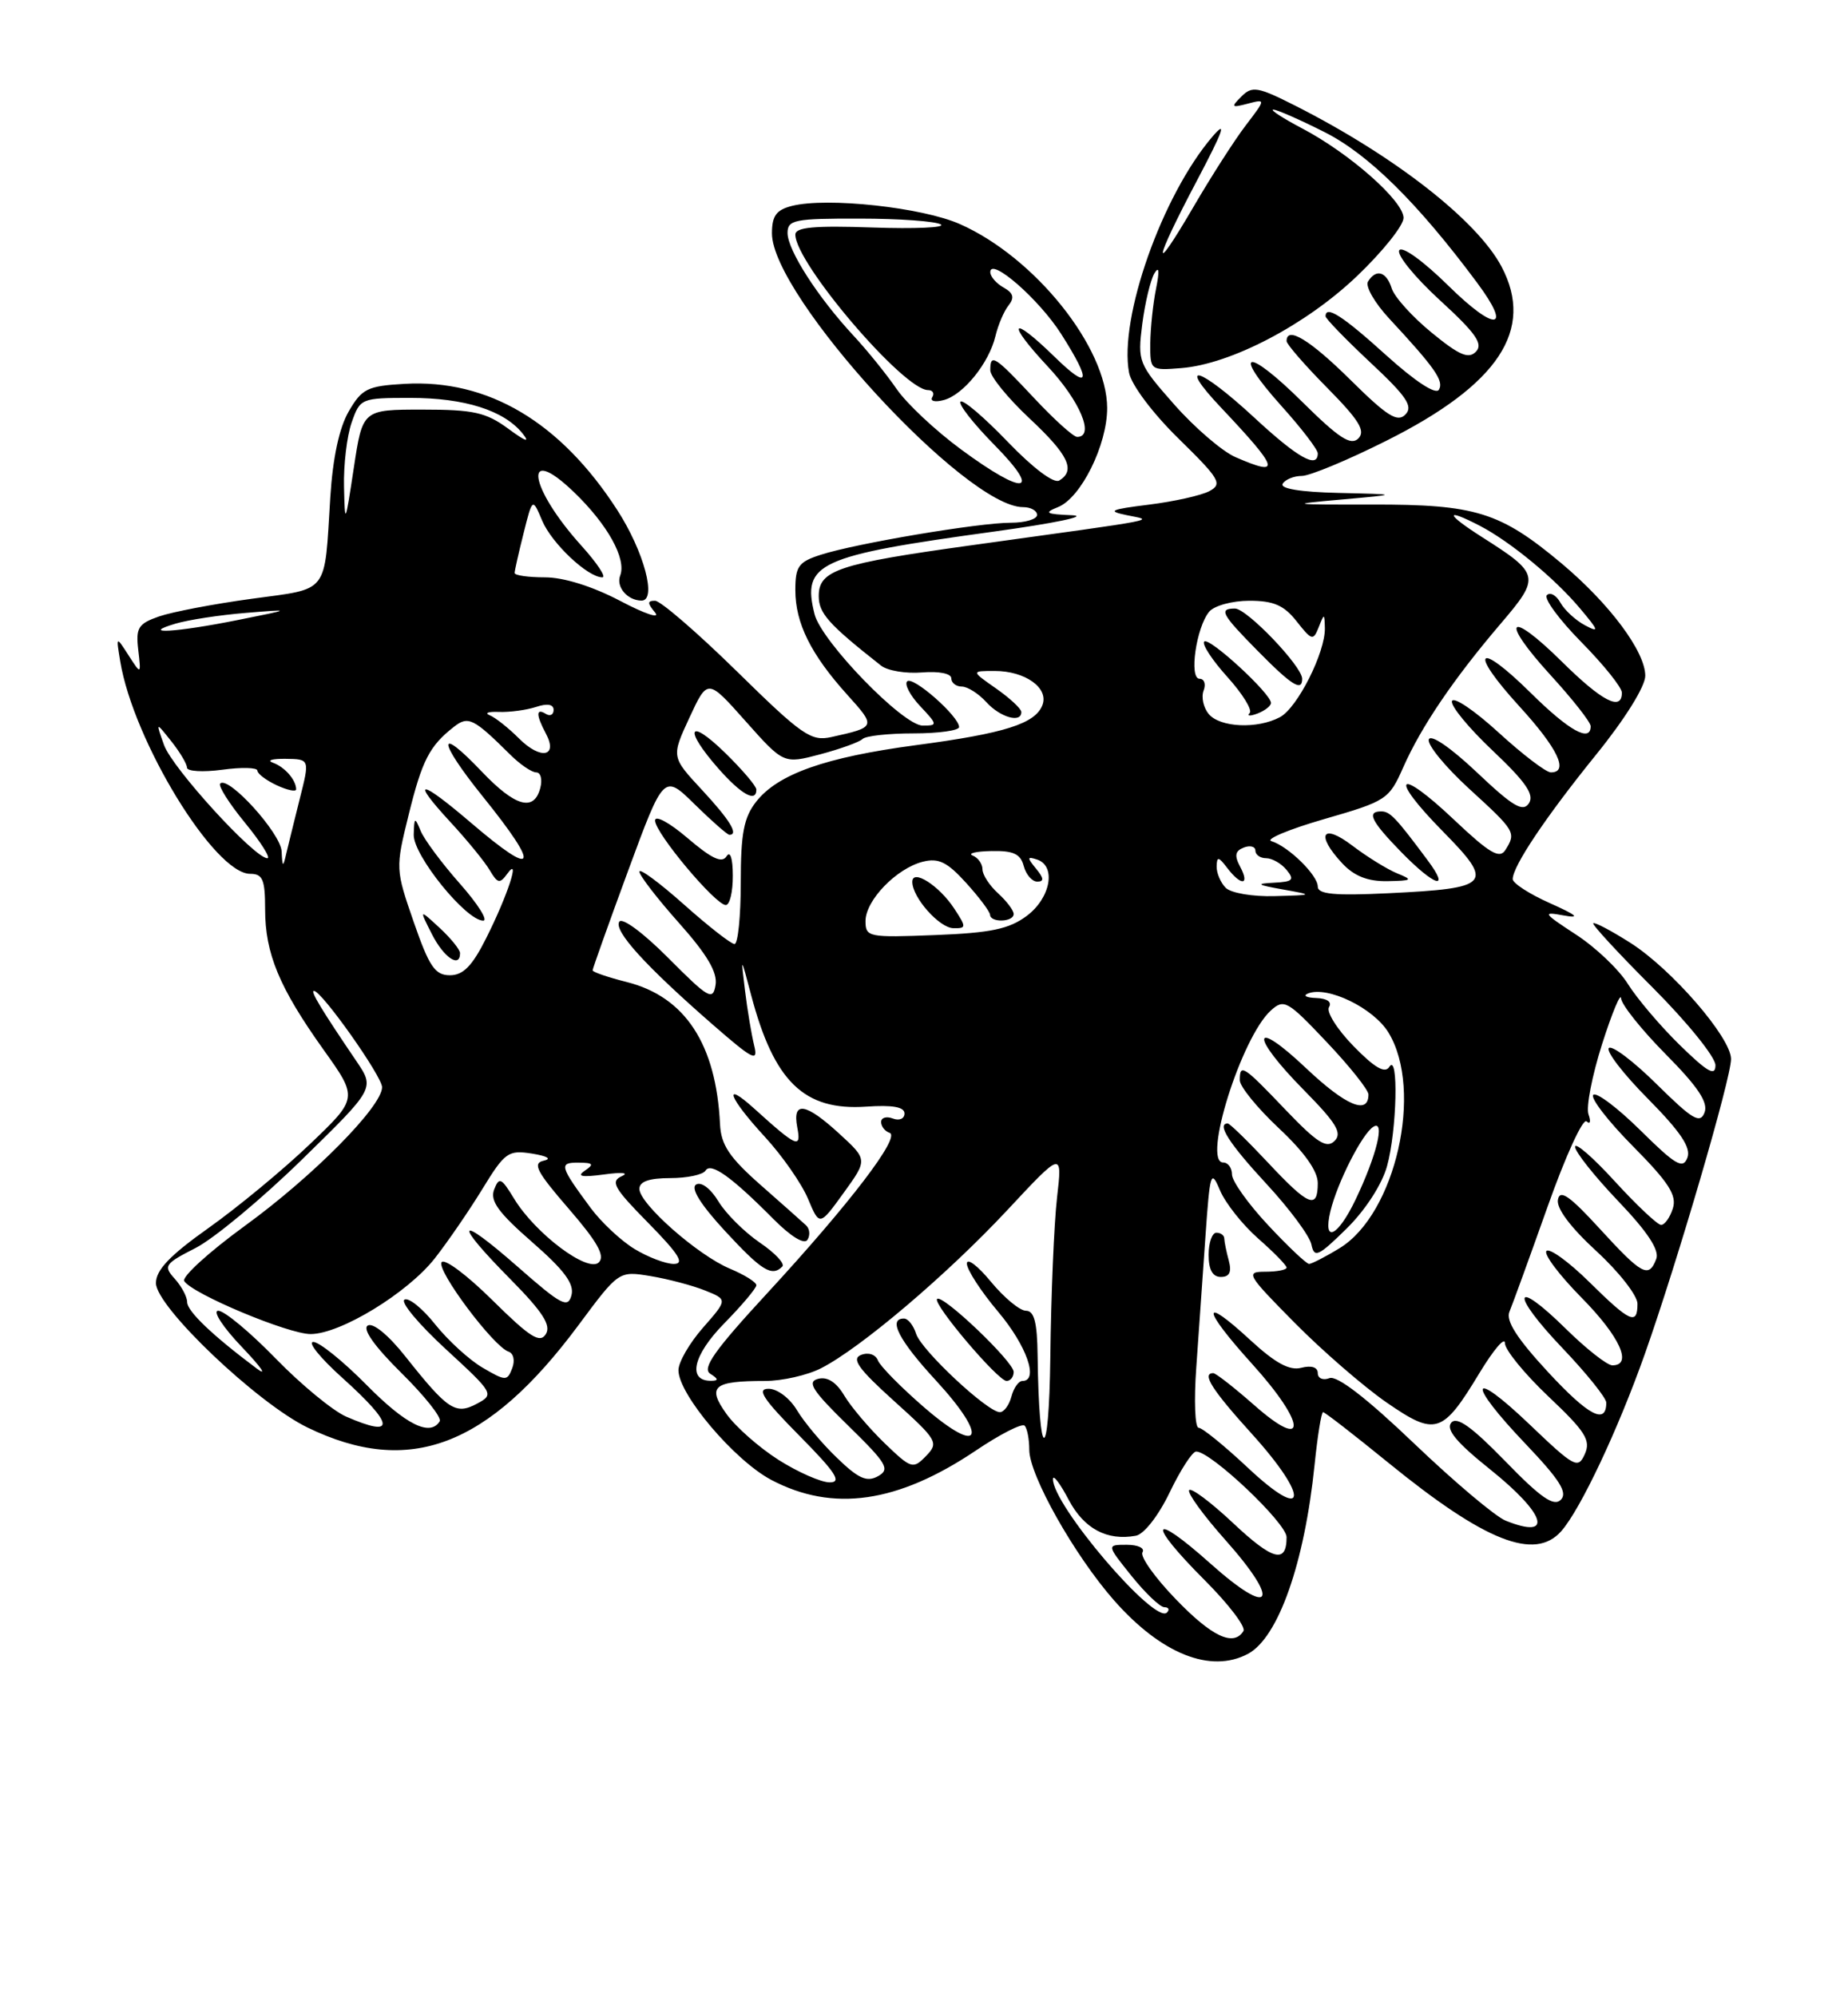 <?xml version="1.0" encoding="UTF-8" standalone="no"?>
<!DOCTYPE svg PUBLIC "-//W3C//DTD SVG 1.1//EN" "http://www.w3.org/Graphics/SVG/1.1/DTD/svg11.dtd" >
<svg xmlns="http://www.w3.org/2000/svg" xmlns:xlink="http://www.w3.org/1999/xlink" version="1.1" viewBox="0 0 237 256">
 <g >
 <path fill="currentColor"
d=" M 160.06 211.97 C 163.94 209.89 167.30 200.35 168.59 187.75 C 168.97 184.04 169.46 181.00 169.68 181.00 C 169.91 181.00 173.67 183.92 178.06 187.49 C 190.46 197.58 196.84 200.10 200.23 196.25 C 202.69 193.46 207.51 183.25 210.96 173.50 C 215.14 161.67 222.00 138.22 222.00 135.74 C 222.00 132.99 214.38 124.20 209.08 120.84 C 206.64 119.29 204.50 118.16 204.33 118.34 C 204.16 118.51 207.61 122.25 212.01 126.64 C 216.40 131.04 220.00 135.49 220.00 136.53 C 220.00 138.00 219.01 137.44 215.44 133.96 C 212.93 131.51 209.94 127.98 208.78 126.13 C 207.63 124.27 204.62 121.41 202.09 119.77 C 197.89 117.03 197.75 116.82 200.50 117.33 C 202.73 117.74 202.28 117.33 198.75 115.75 C 196.14 114.59 194.00 113.20 194.00 112.68 C 194.00 111.03 198.21 104.74 204.70 96.72 C 208.39 92.17 211.00 87.98 211.00 86.62 C 211.00 83.51 206.43 77.39 200.26 72.21 C 192.38 65.62 189.25 64.65 176.00 64.67 C 165.41 64.69 165.09 64.64 172.00 64.03 C 179.50 63.36 179.50 63.36 171.69 63.18 C 166.78 63.07 164.11 62.63 164.50 62.00 C 164.84 61.45 165.95 61.00 166.96 61.00 C 167.97 61.00 172.84 58.98 177.78 56.50 C 192.18 49.30 196.83 42.28 192.58 34.20 C 189.46 28.27 178.84 19.99 166.12 13.55 C 161.29 11.11 160.58 10.99 159.21 12.37 C 157.83 13.74 157.91 13.84 160.01 13.29 C 162.35 12.68 162.35 12.68 159.75 16.09 C 158.32 17.96 155.32 22.64 153.08 26.48 C 147.61 35.85 147.89 33.76 153.54 23.08 C 156.88 16.75 157.40 15.29 155.50 17.50 C 149.03 25.05 143.48 40.78 144.80 47.78 C 145.10 49.33 147.82 52.96 151.15 56.22 C 156.44 61.40 156.81 62.03 155.10 62.95 C 154.06 63.50 150.58 64.28 147.36 64.68 C 142.36 65.30 141.94 65.50 144.50 66.03 C 147.92 66.75 149.80 66.39 124.50 69.90 C 107.52 72.25 105.00 73.09 105.00 76.39 C 105.00 78.61 106.25 80.01 113.00 85.32 C 113.83 85.97 116.19 86.36 118.25 86.19 C 120.42 86.01 122.00 86.33 122.00 86.94 C 122.00 87.52 122.61 88.00 123.35 88.00 C 124.08 88.00 125.50 88.90 126.50 90.00 C 128.28 91.96 131.02 92.73 130.98 91.25 C 130.97 90.84 129.52 89.49 127.75 88.25 C 124.53 86.00 124.53 86.00 127.57 86.00 C 131.48 86.00 134.53 88.18 133.69 90.37 C 132.77 92.76 128.86 94.00 117.46 95.51 C 105.84 97.06 99.77 99.20 96.98 102.75 C 95.39 104.78 95.00 106.81 95.00 113.13 C 95.00 117.46 94.64 121.00 94.20 121.00 C 93.76 121.00 90.83 118.71 87.70 115.92 C 84.56 113.13 82.00 111.24 82.00 111.72 C 82.00 112.20 84.28 115.16 87.07 118.29 C 90.69 122.35 92.03 124.63 91.77 126.24 C 91.43 128.30 90.89 127.99 85.72 122.80 C 82.52 119.58 79.78 117.55 79.42 118.14 C 78.69 119.31 82.77 123.80 91.42 131.34 C 96.60 135.85 97.26 136.18 96.72 134.00 C 96.38 132.62 95.85 129.47 95.55 127.00 C 95.00 122.50 95.00 122.50 96.32 127.50 C 99.26 138.65 103.12 142.39 111.10 141.84 C 114.47 141.61 116.00 141.88 116.00 142.72 C 116.00 143.39 115.33 143.68 114.50 143.36 C 113.67 143.05 113.00 143.25 113.00 143.81 C 113.00 144.37 113.49 145.00 114.09 145.20 C 115.55 145.68 108.97 154.29 98.37 165.78 C 91.64 173.07 90.00 175.39 91.09 176.08 C 92.14 176.74 92.17 176.97 91.22 176.98 C 88.12 177.02 88.87 173.71 92.86 169.64 C 95.14 167.32 97.00 165.11 97.00 164.73 C 97.00 164.34 95.47 163.39 93.61 162.61 C 89.49 160.89 82.00 154.29 82.00 152.38 C 82.00 151.44 83.25 151.00 85.94 151.00 C 88.11 151.00 90.15 150.57 90.48 150.04 C 91.16 148.94 93.78 150.80 99.18 156.24 C 101.44 158.51 103.16 159.56 103.56 158.90 C 103.93 158.31 103.84 157.47 103.36 157.04 C 102.89 156.60 100.25 154.26 97.50 151.84 C 93.53 148.34 92.47 146.74 92.34 144.10 C 91.85 133.83 87.86 127.75 80.38 125.87 C 77.97 125.26 76.00 124.59 76.00 124.37 C 76.00 124.16 78.05 118.41 80.56 111.59 C 85.13 99.20 85.13 99.20 89.10 103.10 C 91.29 105.25 93.29 107.00 93.54 107.00 C 94.77 107.00 93.62 105.12 90.03 101.25 C 86.09 97.01 86.09 97.01 88.42 91.98 C 90.75 86.96 90.75 86.96 95.62 92.44 C 100.50 97.92 100.50 97.92 105.20 96.68 C 107.79 95.99 110.22 95.11 110.62 94.72 C 111.01 94.32 113.96 94.00 117.17 94.00 C 120.38 94.00 123.00 93.63 123.00 93.19 C 123.00 91.82 117.07 86.60 116.34 87.33 C 115.97 87.70 116.71 89.13 118.00 90.50 C 120.26 92.90 120.27 93.00 118.33 93.00 C 115.81 93.00 105.34 82.21 104.46 78.71 C 102.82 72.17 104.88 71.23 127.50 68.13 C 135.20 67.07 139.70 66.14 137.50 66.04 C 134.11 65.90 133.83 65.74 135.70 64.99 C 138.64 63.81 142.00 57.01 141.99 52.29 C 141.97 44.53 132.72 32.98 123.12 28.73 C 118.28 26.58 106.09 25.26 101.57 26.39 C 99.56 26.90 99.00 27.66 99.00 29.91 C 99.00 37.95 123.82 65.00 131.20 65.00 C 132.19 65.00 133.00 65.45 133.00 66.00 C 133.00 66.55 131.48 67.00 129.63 67.00 C 125.52 67.00 109.72 69.66 105.25 71.11 C 102.41 72.02 102.00 72.59 102.00 75.63 C 102.00 79.87 103.99 83.87 108.66 89.05 C 112.37 93.16 112.36 93.20 106.62 94.47 C 104.00 95.05 102.86 94.25 94.50 86.05 C 89.42 81.07 84.70 77.00 84.01 77.00 C 83.00 77.00 83.01 77.30 84.02 78.52 C 84.71 79.36 82.69 78.68 79.54 77.02 C 76.00 75.16 72.30 74.00 69.90 74.00 C 67.75 74.00 66.00 73.75 66.00 73.44 C 66.00 73.14 66.52 70.84 67.15 68.34 C 68.29 63.79 68.29 63.79 69.53 66.73 C 70.76 69.65 75.38 74.00 77.25 74.00 C 77.79 74.00 76.58 72.18 74.57 69.95 C 67.79 62.44 66.98 56.71 73.60 63.07 C 77.92 67.22 80.36 71.62 79.54 73.76 C 78.98 75.21 80.44 76.95 82.25 76.98 C 84.29 77.03 82.60 70.69 79.16 65.37 C 71.86 54.07 62.59 48.58 51.88 49.20 C 47.13 49.47 46.41 49.82 44.73 52.72 C 43.51 54.81 42.68 58.67 42.36 63.72 C 41.58 76.30 42.29 75.38 32.26 76.75 C 27.41 77.41 22.08 78.43 20.40 79.01 C 17.73 79.94 17.40 80.46 17.73 83.29 C 18.10 86.50 18.10 86.50 16.49 84.00 C 14.88 81.50 14.88 81.50 15.42 84.77 C 17.11 94.99 27.51 112.00 32.08 112.00 C 33.69 112.00 34.00 112.73 34.00 116.53 C 34.00 122.22 35.81 126.57 41.46 134.50 C 45.93 140.75 45.93 140.75 39.71 146.68 C 36.30 149.94 30.46 154.76 26.75 157.39 C 21.78 160.91 20.00 162.78 20.00 164.46 C 20.00 167.49 32.99 179.85 39.46 182.98 C 52.48 189.28 62.57 185.47 74.18 169.86 C 79.36 162.89 79.36 162.89 83.43 163.56 C 85.67 163.93 88.81 164.76 90.41 165.40 C 93.32 166.57 93.32 166.57 90.16 170.17 C 88.42 172.15 87.00 174.60 87.01 175.63 C 87.01 178.72 94.20 187.19 98.91 189.68 C 106.82 193.85 115.12 192.66 125.15 185.92 C 128.25 183.83 131.06 182.40 131.40 182.73 C 131.73 183.06 132.00 184.45 132.00 185.82 C 132.00 189.08 137.78 199.33 142.87 205.12 C 148.93 212.00 155.28 214.53 160.06 211.97 Z  M 100.33 162.34 C 100.69 161.97 99.39 160.59 97.43 159.26 C 95.48 157.93 93.09 155.56 92.14 153.99 C 91.13 152.33 89.93 151.43 89.27 151.83 C 88.54 152.29 89.85 154.39 92.97 157.77 C 97.69 162.88 98.98 163.68 100.33 162.34 Z  M 107.65 145.32 C 103.30 141.33 101.59 141.07 102.25 144.51 C 102.78 147.29 102.20 147.04 96.75 142.11 C 92.59 138.35 93.46 140.69 98.08 145.70 C 100.32 148.13 102.81 151.71 103.62 153.64 C 105.10 157.17 105.10 157.17 108.19 152.90 C 111.27 148.64 111.27 148.64 107.65 145.32 Z  M 93.98 112.25 C 93.98 110.00 93.65 109.00 93.17 109.76 C 92.59 110.68 91.26 110.05 88.19 107.43 C 85.85 105.43 84.00 104.43 84.01 105.17 C 84.01 106.76 91.76 116.00 93.08 116.00 C 93.59 116.00 93.99 114.31 93.98 112.25 Z  M 97.00 101.20 C 97.00 100.76 95.20 98.65 93.00 96.50 C 88.29 91.90 87.62 93.36 92.10 98.47 C 95.07 101.84 97.00 102.92 97.00 101.20 Z  M 150.78 204.96 C 148.11 202.20 146.19 199.50 146.52 198.96 C 146.85 198.43 145.95 198.00 144.51 198.00 C 141.91 198.00 141.91 198.00 145.12 202.00 C 146.89 204.20 148.78 206.00 149.33 206.00 C 149.88 206.00 150.03 206.31 149.65 206.69 C 148.08 208.25 134.91 192.80 135.04 189.55 C 135.07 188.97 135.98 190.18 137.06 192.24 C 139.02 195.94 141.97 197.52 145.67 196.84 C 146.72 196.64 148.56 194.29 150.00 191.30 C 151.38 188.43 152.90 186.07 153.39 186.05 C 155.20 185.95 165.00 195.22 165.00 197.02 C 165.00 200.48 163.23 200.01 158.07 195.15 C 155.24 192.50 152.73 190.63 152.50 191.00 C 152.27 191.38 154.34 194.23 157.11 197.34 C 164.35 205.46 163.14 207.46 155.25 200.42 C 147.52 193.52 147.01 195.05 154.53 202.57 C 157.57 205.61 159.79 208.53 159.47 209.05 C 158.21 211.09 155.43 209.79 150.78 204.96 Z  M 193.10 194.91 C 191.79 194.39 186.50 189.93 181.35 185.01 C 175.27 179.20 171.47 176.27 170.50 176.64 C 169.67 176.96 169.00 176.67 169.00 175.99 C 169.00 175.24 168.19 174.98 166.90 175.31 C 165.39 175.71 163.58 174.73 160.38 171.79 C 153.98 165.88 154.09 167.65 160.58 174.82 C 167.55 182.52 167.73 186.17 160.85 180.10 C 158.29 177.85 155.92 176.00 155.60 176.00 C 154.07 176.00 155.43 178.14 160.58 183.82 C 168.01 192.04 167.62 195.25 160.04 188.13 C 157.03 185.31 154.19 183.00 153.72 183.00 C 153.25 183.00 153.11 179.51 153.42 175.25 C 153.72 170.99 154.25 163.47 154.59 158.55 C 155.17 150.22 155.30 149.81 156.46 152.57 C 157.15 154.20 159.35 156.98 161.35 158.74 C 163.36 160.50 165.00 162.18 165.00 162.47 C 165.00 162.76 163.78 163.00 162.28 163.00 C 159.70 163.00 159.90 163.34 166.03 169.54 C 169.59 173.14 174.89 177.73 177.81 179.75 C 184.12 184.10 184.99 183.83 189.75 175.96 C 191.54 173.01 193.00 171.29 193.00 172.15 C 193.00 173.01 195.52 176.09 198.59 179.00 C 203.33 183.48 204.04 184.60 203.25 186.37 C 202.38 188.32 201.93 188.08 196.16 182.57 C 188.42 175.19 188.05 177.11 195.68 185.10 C 200.03 189.67 201.08 191.32 200.17 192.23 C 199.27 193.13 197.61 191.99 193.05 187.29 C 188.70 182.83 186.83 181.50 186.11 182.36 C 185.41 183.22 186.82 184.91 191.06 188.30 C 198.27 194.07 199.29 197.39 193.10 194.91 Z  M 157.59 161.58 C 157.28 160.44 157.02 159.16 157.01 158.75 C 157.01 158.34 156.55 158.00 156.00 158.00 C 155.45 158.00 155.00 159.28 155.00 160.83 C 155.00 162.74 155.51 163.67 156.57 163.67 C 157.68 163.67 157.98 163.05 157.59 161.58 Z  M 99.85 187.12 C 97.35 185.53 94.34 182.88 93.16 181.22 C 90.65 177.70 91.47 177.00 98.13 177.00 C 100.31 177.00 103.54 176.27 105.30 175.37 C 110.35 172.80 121.42 163.41 129.16 155.13 C 136.25 147.53 136.25 147.53 135.56 153.51 C 135.18 156.81 134.79 166.03 134.70 174.00 C 134.52 187.86 133.25 187.66 133.07 173.75 C 133.02 169.47 132.63 168.00 131.57 168.00 C 130.79 168.00 128.76 166.32 127.07 164.27 C 125.38 162.22 124.00 161.18 124.00 161.96 C 124.00 162.74 125.80 165.51 128.00 168.12 C 131.67 172.47 133.26 177.00 131.12 177.00 C 130.63 177.00 130.00 177.90 129.71 179.00 C 129.42 180.10 128.76 181.00 128.23 181.00 C 126.65 181.00 118.16 173.07 117.49 170.96 C 117.15 169.88 116.45 169.00 115.93 169.00 C 113.84 169.00 115.28 171.80 120.04 176.95 C 126.84 184.34 125.84 186.70 118.56 180.42 C 115.56 177.83 112.87 175.10 112.59 174.37 C 112.29 173.60 111.38 173.30 110.44 173.66 C 109.16 174.15 110.07 175.43 114.65 179.56 C 120.23 184.59 120.42 184.91 118.76 186.62 C 117.09 188.34 116.87 188.27 113.43 184.96 C 111.46 183.05 109.14 180.32 108.28 178.88 C 107.25 177.15 106.11 176.42 104.92 176.73 C 103.45 177.11 104.17 178.23 108.75 182.70 C 113.75 187.59 114.19 188.32 112.60 189.21 C 111.17 190.00 110.10 189.53 107.33 186.85 C 105.41 185.01 103.11 182.26 102.21 180.75 C 101.29 179.21 99.69 178.00 98.57 178.00 C 97.00 178.00 97.86 179.31 102.50 184.00 C 107.18 188.73 108.01 190.00 106.41 190.00 C 105.30 190.00 102.35 188.70 99.85 187.12 Z  M 130.00 175.84 C 130.00 174.54 120.85 165.82 120.18 166.49 C 119.58 167.09 127.98 177.00 129.09 177.00 C 129.59 177.00 130.00 176.48 130.00 175.84 Z  M 44.39 181.57 C 42.68 180.82 38.61 177.47 35.34 174.11 C 32.07 170.75 28.77 168.00 27.99 168.00 C 27.22 168.00 28.58 170.10 31.04 172.67 C 33.49 175.24 34.35 176.47 32.94 175.42 C 27.23 171.15 24.00 168.06 24.00 166.89 C 24.00 166.21 23.28 164.87 22.41 163.90 C 20.92 162.26 21.10 161.99 25.08 159.96 C 27.43 158.76 33.56 153.67 38.71 148.64 C 48.07 139.50 48.07 139.50 45.70 136.00 C 41.23 129.42 39.77 127.00 40.26 127.00 C 41.25 127.00 49.00 137.95 49.00 139.35 C 49.00 141.82 40.12 150.80 31.39 157.13 C 26.79 160.48 23.29 163.66 23.63 164.20 C 24.63 165.83 36.99 171.00 39.84 170.99 C 43.66 170.98 52.25 165.74 55.75 161.30 C 57.39 159.21 60.14 155.21 61.85 152.42 C 64.75 147.68 65.18 147.38 68.23 147.86 C 70.21 148.18 70.80 148.54 69.72 148.77 C 68.26 149.09 68.83 150.19 72.93 154.92 C 76.61 159.17 77.63 160.97 76.80 161.80 C 75.41 163.19 68.64 158.11 65.92 153.62 C 64.29 150.94 64.01 150.82 63.37 152.47 C 62.82 153.92 63.91 155.42 68.23 159.19 C 72.37 162.80 73.67 164.55 73.29 166.01 C 72.84 167.73 71.99 167.28 66.39 162.36 C 58.57 155.50 58.02 156.44 65.47 163.97 C 69.60 168.15 70.71 169.87 70.00 171.00 C 69.24 172.22 67.96 171.40 63.15 166.65 C 59.90 163.43 56.97 161.24 56.63 161.79 C 55.98 162.84 63.28 172.59 65.21 173.24 C 65.86 173.45 66.07 174.38 65.69 175.37 C 65.05 177.03 64.86 177.03 61.91 175.31 C 60.20 174.32 57.46 171.81 55.81 169.75 C 54.17 167.68 52.39 166.26 51.87 166.58 C 51.34 166.91 53.73 169.76 57.18 172.93 C 63.33 178.59 63.40 178.72 61.16 179.92 C 58.42 181.38 57.43 180.72 51.98 173.85 C 49.81 171.11 47.83 169.49 47.16 169.90 C 46.45 170.34 48.02 172.56 51.47 175.97 C 54.46 178.92 56.68 181.71 56.39 182.17 C 55.16 184.16 52.06 182.62 47.00 177.50 C 44.01 174.47 40.94 172.00 40.18 172.00 C 39.41 172.00 41.08 174.07 43.89 176.59 C 50.63 182.65 50.80 184.36 44.39 181.57 Z  M 198.54 175.87 C 194.55 171.56 193.09 169.28 193.58 168.13 C 193.96 167.23 196.15 161.20 198.45 154.73 C 200.74 148.25 203.00 143.30 203.47 143.73 C 203.94 144.15 204.05 143.75 203.72 142.83 C 203.39 141.91 204.18 137.86 205.46 133.83 C 206.75 129.80 207.85 127.16 207.90 127.97 C 207.96 128.78 210.54 132.01 213.64 135.14 C 217.77 139.31 219.10 141.31 218.60 142.60 C 218.03 144.08 217.07 143.51 212.49 138.99 C 209.50 136.03 206.73 133.94 206.33 134.33 C 205.94 134.73 208.19 137.66 211.35 140.84 C 215.55 145.09 216.90 147.11 216.40 148.40 C 215.83 149.88 214.89 149.34 210.39 144.89 C 207.45 141.99 204.73 139.94 204.33 140.33 C 203.94 140.73 206.22 143.69 209.41 146.91 C 214.02 151.56 215.07 153.20 214.54 154.88 C 214.17 156.05 213.49 157.00 213.03 157.00 C 212.58 157.00 209.91 154.49 207.10 151.42 C 204.30 148.35 202.00 146.36 202.00 146.99 C 202.00 147.63 204.48 150.75 207.52 153.94 C 211.31 157.90 212.84 160.24 212.41 161.36 C 211.45 163.88 210.59 163.42 205.17 157.50 C 201.32 153.29 200.06 152.41 199.80 153.75 C 199.57 154.85 201.39 157.29 204.72 160.35 C 207.63 163.02 210.00 166.06 210.00 167.10 C 210.00 169.91 209.06 169.49 203.81 164.31 C 201.19 161.73 198.72 159.94 198.33 160.34 C 197.94 160.73 199.95 163.41 202.81 166.31 C 207.74 171.30 209.43 175.00 206.78 175.00 C 206.12 175.00 203.43 172.89 200.81 170.31 C 194.01 163.62 193.65 165.74 200.38 172.79 C 203.47 176.03 206.00 179.18 206.00 179.78 C 206.00 182.66 203.73 181.47 198.54 175.87 Z  M 81.37 160.08 C 79.64 159.03 77.12 156.67 75.76 154.84 C 71.77 149.44 71.65 149.00 74.19 149.02 C 76.08 149.03 76.23 149.22 75.00 150.05 C 73.91 150.79 74.60 150.92 77.50 150.53 C 79.75 150.22 80.73 150.32 79.75 150.75 C 78.24 151.42 78.73 152.28 83.15 156.76 C 87.08 160.76 87.85 162.00 86.40 162.00 C 85.35 161.99 83.09 161.13 81.37 160.08 Z  M 162.64 157.04 C 160.09 154.32 158.00 151.39 158.00 150.54 C 158.00 149.69 157.49 149.00 156.87 149.00 C 154.16 149.00 159.20 132.94 162.98 129.52 C 164.67 127.99 165.11 128.24 170.14 133.56 C 173.09 136.67 175.50 139.70 175.50 140.28 C 175.50 142.95 172.59 141.72 167.52 136.93 C 160.51 130.30 160.25 132.66 167.21 139.71 C 171.40 143.96 172.17 145.23 171.15 146.24 C 170.13 147.25 168.91 146.47 164.87 142.25 C 159.43 136.55 159.00 136.27 159.00 138.46 C 159.00 139.26 161.25 142.02 164.00 144.60 C 167.27 147.66 169.00 150.09 169.00 151.64 C 169.00 155.08 167.83 154.59 162.60 149.00 C 160.02 146.25 157.71 144.00 157.46 144.00 C 155.99 144.00 157.63 146.57 162.38 151.70 C 165.34 154.89 167.95 158.40 168.18 159.50 C 168.55 161.28 169.04 161.06 172.69 157.48 C 175.10 155.11 177.23 151.82 177.88 149.48 C 179.15 144.93 179.38 134.85 178.18 136.74 C 177.62 137.63 176.30 136.87 173.58 134.08 C 171.49 131.94 170.07 129.69 170.44 129.09 C 170.85 128.43 170.21 127.97 168.81 127.92 C 167.54 127.88 167.06 127.62 167.74 127.34 C 170.24 126.33 176.15 129.20 178.07 132.35 C 182.58 139.74 178.98 155.61 171.80 159.98 C 169.99 161.09 168.22 161.99 167.89 162.00 C 167.55 162.00 165.19 159.77 162.64 157.04 Z  M 170.62 155.25 C 171.51 151.57 174.69 145.31 176.13 144.42 C 177.68 143.46 176.55 148.11 173.85 153.75 C 171.57 158.53 169.62 159.44 170.62 155.25 Z  M 53.06 118.18 C 50.72 111.42 50.71 111.30 52.41 104.43 C 54.13 97.45 55.08 95.61 58.20 93.17 C 60.05 91.72 60.71 92.04 65.46 96.75 C 66.71 97.99 68.20 99.00 68.77 99.00 C 69.34 99.00 69.58 99.90 69.29 101.00 C 68.49 104.08 66.07 103.40 61.78 98.89 C 56.00 92.82 56.10 94.87 61.93 102.11 C 69.39 111.36 68.83 112.66 60.45 105.50 C 53.79 99.81 52.57 99.73 57.71 105.31 C 59.90 107.67 62.20 110.49 62.82 111.56 C 63.81 113.24 64.11 113.30 65.05 112.00 C 66.81 109.56 65.11 114.77 62.35 120.25 C 60.56 123.82 59.40 125.00 57.70 125.00 C 55.79 125.00 55.05 123.91 53.06 118.18 Z  M 59.00 122.17 C 59.00 121.72 57.82 120.26 56.37 118.92 C 53.75 116.50 53.75 116.50 55.40 119.75 C 56.92 122.74 59.00 124.14 59.00 122.17 Z  M 58.97 113.25 C 56.66 110.64 54.40 107.60 53.95 106.50 C 53.20 104.68 53.12 104.72 53.06 107.00 C 53.00 109.64 59.77 118.00 61.97 118.00 C 62.63 118.00 61.28 115.86 58.97 113.25 Z  M 111.00 118.05 C 111.00 115.40 114.97 111.30 118.35 110.45 C 120.36 109.94 121.47 110.48 123.90 113.16 C 125.57 115.00 126.95 116.84 126.97 117.25 C 127.01 118.29 130.00 118.20 130.00 117.15 C 130.00 116.69 129.10 115.50 128.00 114.50 C 126.90 113.50 126.00 112.12 126.00 111.43 C 126.00 110.73 125.44 109.94 124.75 109.66 C 124.06 109.38 125.14 109.12 127.13 109.08 C 129.96 109.02 130.88 109.44 131.29 111.00 C 131.58 112.10 132.36 113.00 133.03 113.00 C 133.92 113.00 133.88 112.56 132.87 111.34 C 131.70 109.91 131.71 109.75 133.00 110.17 C 135.49 111.00 134.74 115.10 131.68 117.39 C 129.41 119.08 127.09 119.57 119.93 119.85 C 111.36 120.19 111.00 120.11 111.00 118.05 Z  M 122.38 116.46 C 120.45 113.51 117.00 111.31 117.00 113.03 C 117.00 115.03 120.47 118.94 122.27 118.97 C 123.94 119.00 123.95 118.85 122.38 116.46 Z  M 157.20 113.80 C 156.54 113.14 156.01 111.90 156.03 111.05 C 156.06 109.75 156.27 109.78 157.39 111.25 C 159.17 113.59 160.33 113.49 159.05 111.10 C 158.28 109.66 158.40 109.06 159.52 108.63 C 160.33 108.32 161.00 108.50 161.00 109.03 C 161.00 109.56 161.62 110.00 162.38 110.00 C 163.14 110.00 164.32 110.67 165.00 111.50 C 166.05 112.77 165.81 113.02 163.37 113.14 C 160.99 113.26 161.18 113.41 164.50 114.00 C 168.50 114.72 168.50 114.72 163.45 114.86 C 160.67 114.94 157.86 114.46 157.20 113.80 Z  M 169.00 113.63 C 169.00 112.17 165.23 108.48 163.05 107.81 C 162.25 107.57 165.31 106.29 169.84 104.98 C 177.82 102.68 178.14 102.47 179.97 98.33 C 182.27 93.13 186.43 87.00 192.44 79.96 C 197.59 73.93 197.51 73.57 190.05 68.83 C 185.37 65.85 185.22 65.03 189.80 67.40 C 193.68 69.42 199.39 74.12 202.63 77.98 C 205.05 80.85 205.14 81.14 203.26 80.14 C 202.06 79.50 200.65 78.20 200.12 77.25 C 199.59 76.29 198.81 75.86 198.38 76.28 C 197.96 76.70 199.95 79.41 202.81 82.31 C 205.66 85.20 208.00 88.11 208.00 88.78 C 208.00 91.21 205.46 89.90 200.31 84.81 C 193.40 77.99 192.28 79.34 198.87 86.55 C 201.69 89.63 204.00 92.57 204.00 93.08 C 204.00 95.21 201.23 93.67 196.31 88.81 C 189.40 81.99 188.28 83.34 194.87 90.55 C 199.79 95.93 201.25 99.00 198.89 99.00 C 198.28 99.00 195.26 96.70 192.18 93.88 C 189.10 91.07 186.42 89.25 186.21 89.86 C 186.01 90.46 188.37 93.32 191.44 96.22 C 195.67 100.22 196.80 101.85 196.08 102.96 C 195.31 104.13 194.02 103.37 189.39 98.98 C 186.03 95.81 183.48 94.06 183.24 94.78 C 183.02 95.45 185.35 98.29 188.42 101.10 C 194.36 106.53 194.47 106.71 193.05 108.96 C 192.31 110.12 191.02 109.36 186.51 105.10 C 179.19 98.17 177.99 99.40 185.06 106.58 C 191.69 113.32 191.21 113.85 178.04 114.49 C 171.12 114.82 169.00 114.62 169.00 113.63 Z  M 179.20 111.95 C 177.94 111.44 175.35 109.84 173.45 108.40 C 169.55 105.42 168.68 106.97 172.17 110.69 C 173.69 112.30 175.42 112.98 177.92 112.94 C 181.12 112.88 181.26 112.78 179.20 111.95 Z  M 183.08 110.25 C 179.00 104.77 178.26 104.00 177.14 104.00 C 175.22 104.00 175.84 105.25 179.70 109.21 C 184.01 113.62 186.07 114.25 183.08 110.25 Z  M 36.12 109.12 C 36.00 106.79 29.28 99.38 28.24 100.43 C 27.95 100.71 29.39 102.99 31.43 105.47 C 33.47 107.96 34.75 110.00 34.29 110.00 C 32.64 110.00 22.10 98.46 21.04 95.50 C 19.97 92.50 19.97 92.50 21.96 95.00 C 23.06 96.38 23.97 97.90 23.98 98.39 C 23.99 98.87 26.02 98.99 28.50 98.66 C 30.98 98.32 33.00 98.37 33.01 98.77 C 33.01 99.17 34.14 100.02 35.51 100.66 C 36.88 101.29 37.99 101.52 37.98 101.16 C 37.96 99.95 36.51 98.30 35.00 97.76 C 34.17 97.46 34.90 97.24 36.62 97.26 C 39.73 97.30 39.73 97.30 38.44 102.40 C 37.74 105.20 36.95 108.40 36.69 109.50 C 36.30 111.21 36.21 111.15 36.12 109.12 Z  M 66.57 94.66 C 65.22 93.31 63.53 91.97 62.81 91.68 C 62.09 91.39 62.62 91.19 64.00 91.25 C 65.38 91.30 67.51 91.01 68.75 90.61 C 70.19 90.13 71.00 90.27 71.00 90.99 C 71.00 91.61 70.55 91.84 70.00 91.50 C 68.73 90.71 68.73 91.62 70.00 94.01 C 71.61 97.00 69.34 97.43 66.57 94.66 Z  M 155.01 91.51 C 154.33 90.69 154.04 89.34 154.36 88.51 C 154.68 87.68 154.44 87.00 153.84 87.00 C 152.46 87.00 153.41 80.42 155.07 78.41 C 155.72 77.63 158.02 77.00 160.23 77.00 C 163.34 77.00 164.67 77.58 166.29 79.64 C 168.23 82.10 168.42 82.16 169.12 80.39 C 169.83 78.59 169.86 78.59 169.91 80.50 C 169.98 83.60 166.40 90.72 164.15 91.92 C 161.26 93.47 156.45 93.25 155.01 91.51 Z  M 163.00 90.10 C 163.00 88.90 155.06 81.60 154.44 82.23 C 154.11 82.55 155.45 84.60 157.40 86.76 C 159.36 88.93 160.65 91.02 160.26 91.40 C 159.88 91.79 160.33 91.81 161.28 91.45 C 162.23 91.08 163.00 90.48 163.00 90.10 Z  M 167.00 87.00 C 167.00 85.41 159.91 78.00 158.38 78.00 C 156.27 78.00 156.65 78.72 161.25 83.38 C 165.66 87.86 167.00 88.70 167.00 87.00 Z  M 22.49 79.94 C 24.13 79.45 28.18 78.83 31.49 78.56 C 37.50 78.07 37.50 78.07 30.50 79.47 C 22.57 81.06 17.78 81.34 22.49 79.94 Z  M 44.12 62.40 C 44.05 59.59 44.49 55.88 45.10 54.15 C 46.18 51.06 46.31 51.00 52.63 51.00 C 59.56 51.00 64.61 52.59 67.00 55.54 C 68.02 56.80 67.44 56.61 65.17 54.94 C 62.32 52.85 60.72 52.50 54.17 52.50 C 46.50 52.50 46.50 52.50 45.37 60.00 C 44.27 67.26 44.23 67.34 44.12 62.40 Z  M 123.26 57.61 C 119.98 55.20 116.26 51.71 114.99 49.86 C 113.72 48.01 111.23 44.92 109.44 43.00 C 104.86 38.07 101.00 32.05 101.00 29.86 C 101.00 28.18 101.89 28.00 110.25 28.02 C 115.34 28.02 120.02 28.36 120.66 28.77 C 121.30 29.17 117.36 29.35 111.91 29.16 C 104.44 28.90 102.00 29.12 102.00 30.07 C 102.00 33.73 115.89 50.00 119.02 50.00 C 119.62 50.00 119.87 50.41 119.56 50.91 C 119.25 51.41 119.91 51.58 121.02 51.28 C 123.53 50.63 126.84 46.54 127.66 43.09 C 128.00 41.66 128.75 39.89 129.34 39.15 C 130.13 38.15 129.97 37.56 128.70 36.85 C 127.77 36.33 127.00 35.44 127.00 34.88 C 127.00 32.89 133.29 38.38 136.12 42.85 C 140.07 49.07 139.73 50.12 135.21 45.70 C 129.62 40.25 128.98 41.20 134.36 46.96 C 138.52 51.40 140.44 56.00 138.14 56.00 C 137.66 56.00 135.17 53.75 132.60 51.00 C 127.53 45.59 127.00 45.25 127.00 47.46 C 127.00 48.26 129.25 51.02 132.00 53.60 C 137.03 58.30 137.98 60.28 135.85 61.59 C 135.16 62.02 132.47 59.99 129.22 56.61 C 126.21 53.48 123.50 51.17 123.19 51.48 C 122.87 51.79 124.83 54.29 127.52 57.02 C 133.72 63.31 131.43 63.63 123.26 57.61 Z  M 158.44 58.59 C 156.76 57.86 153.24 54.84 150.62 51.88 C 145.99 46.63 145.88 46.38 146.49 41.55 C 146.84 38.83 147.54 35.91 148.04 35.05 C 148.65 34.03 148.72 34.70 148.26 37.00 C 147.87 38.92 147.54 42.08 147.52 44.00 C 147.50 47.47 147.53 47.50 151.50 47.18 C 157.86 46.67 167.48 41.64 174.04 35.38 C 177.32 32.25 180.00 28.90 180.00 27.93 C 180.00 25.76 173.09 19.66 167.00 16.46 C 164.53 15.16 162.85 14.07 163.28 14.05 C 163.71 14.02 166.69 15.33 169.90 16.95 C 175.51 19.78 181.83 26.02 189.42 36.22 C 193.99 42.35 191.82 42.59 185.76 36.63 C 182.54 33.46 179.81 31.49 179.45 32.08 C 179.10 32.65 181.44 35.53 184.65 38.47 C 189.26 42.69 190.24 44.08 189.29 45.07 C 188.34 46.05 187.16 45.55 183.61 42.64 C 181.14 40.62 178.84 38.08 178.49 36.98 C 177.80 34.79 176.48 34.41 175.44 36.09 C 175.07 36.69 176.30 38.83 178.17 40.84 C 184.06 47.18 185.21 48.84 184.53 49.96 C 184.12 50.61 181.47 48.87 177.76 45.52 C 172.19 40.48 170.00 39.08 170.00 40.54 C 170.00 40.84 172.59 43.51 175.75 46.47 C 180.40 50.81 181.26 52.09 180.24 53.13 C 179.22 54.18 177.89 53.34 173.21 48.71 C 168.01 43.57 165.00 41.73 165.00 43.72 C 165.00 44.11 167.34 46.81 170.21 49.71 C 174.30 53.85 175.16 55.24 174.20 56.20 C 173.24 57.16 171.70 56.15 167.02 51.52 C 159.84 44.41 157.86 44.82 164.37 52.07 C 166.92 54.90 169.00 57.62 169.00 58.11 C 169.00 60.14 166.43 58.69 160.83 53.50 C 153.82 47.02 150.81 46.13 156.60 52.25 C 164.08 60.17 164.37 61.17 158.44 58.59 Z "/>
</g>
</svg>